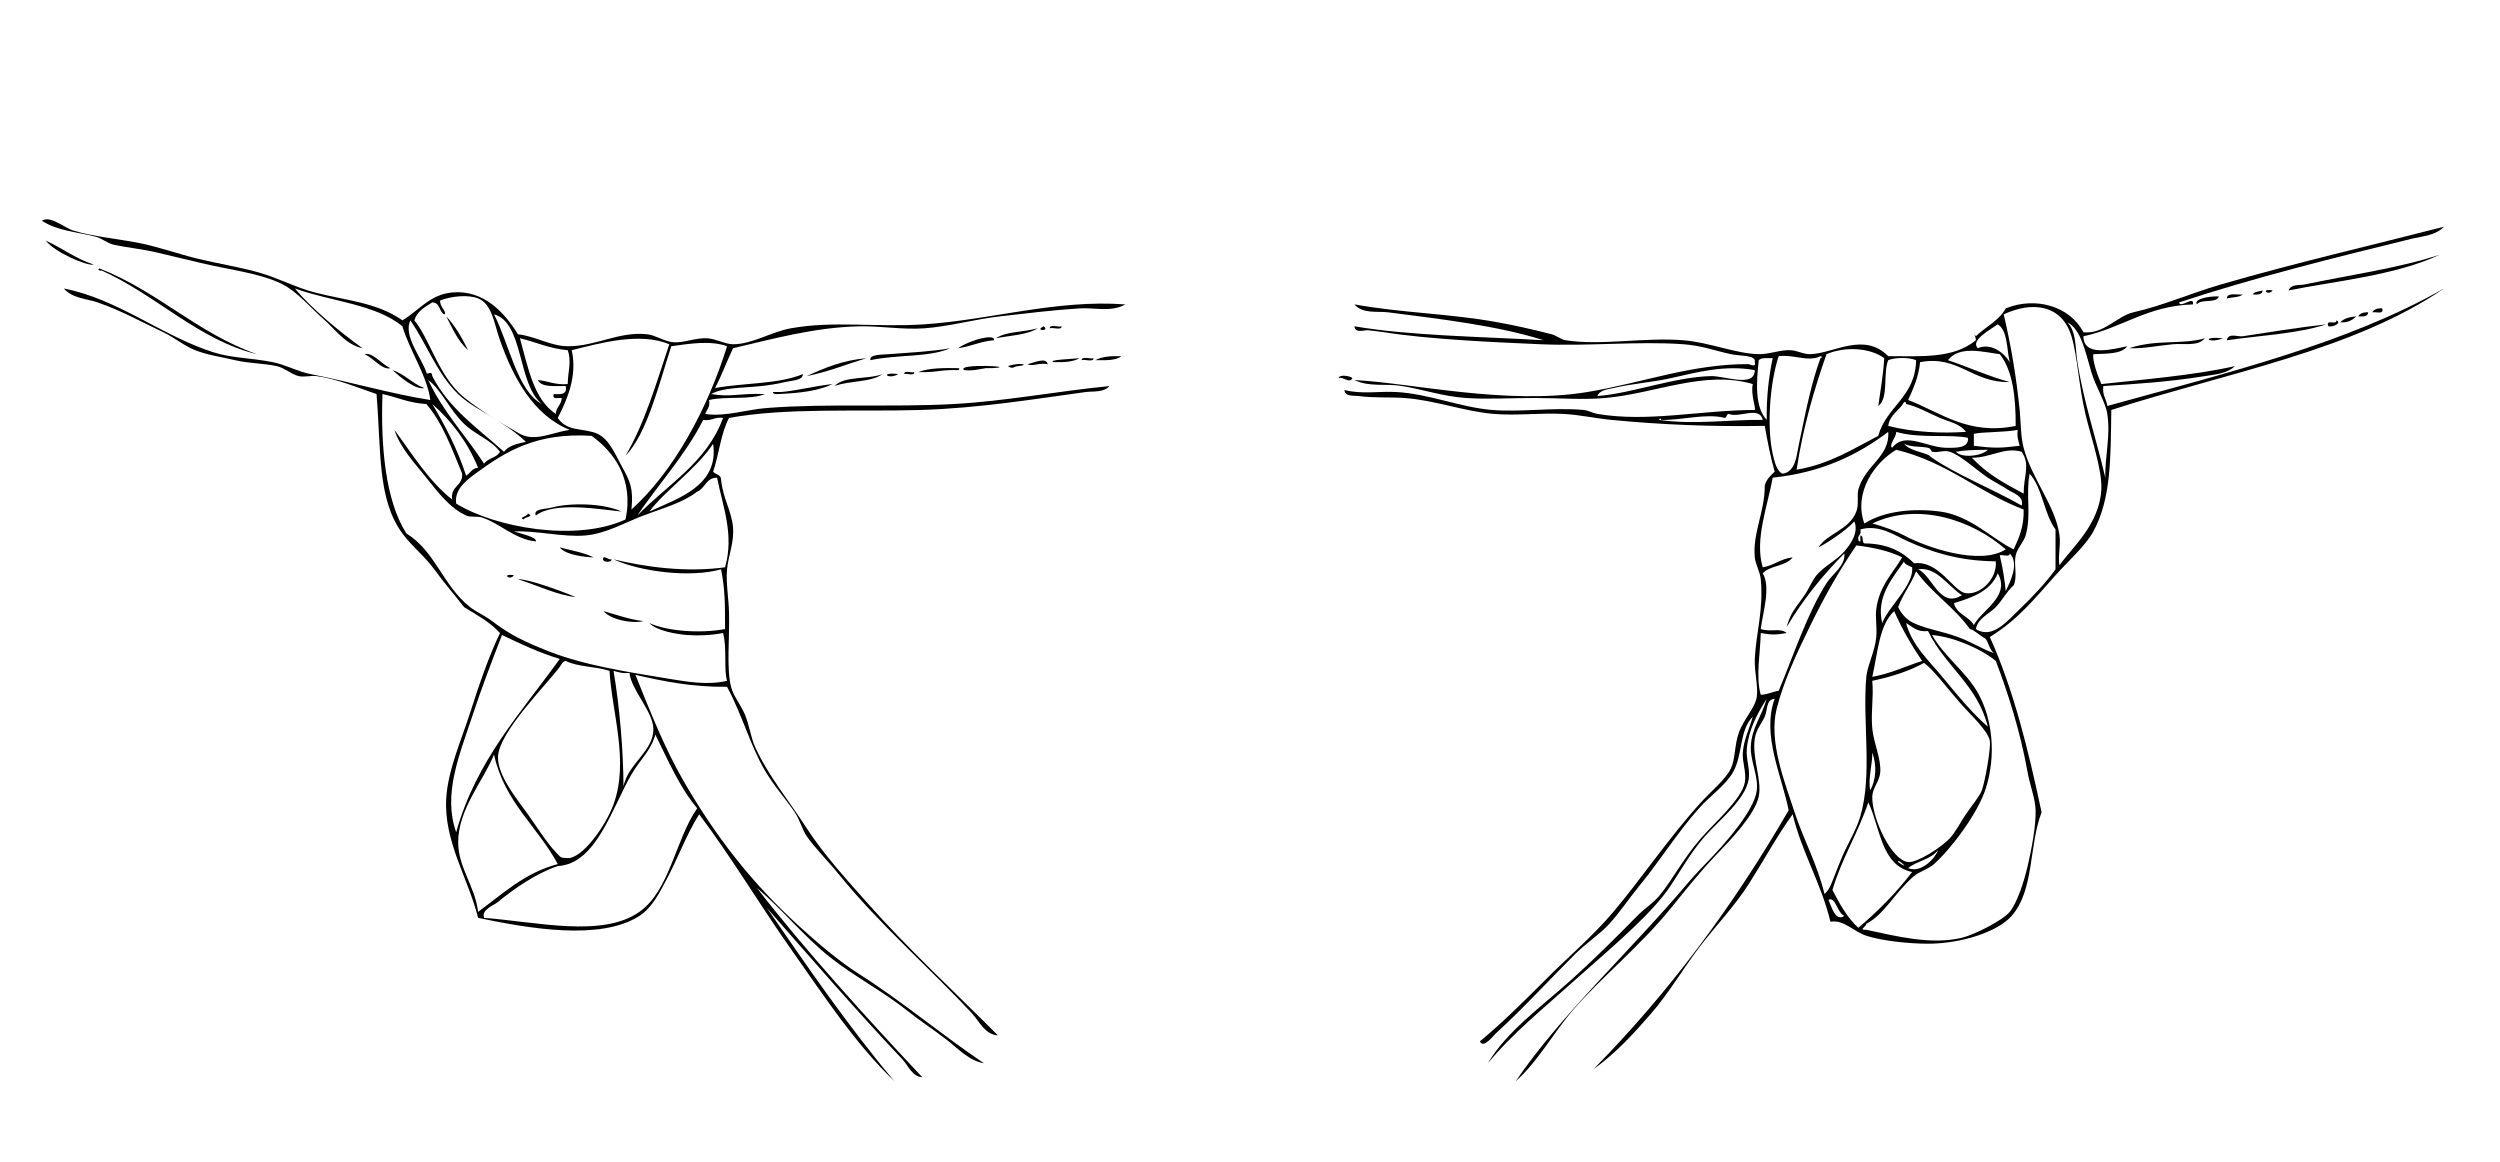 <?xml version="1.0" encoding="utf-8"?>
<!-- Generator: Adobe Illustrator 15.0.0, SVG Export Plug-In . SVG Version: 6.00 Build 0)  -->
<!DOCTYPE svg PUBLIC "-//W3C//DTD SVG 1.1//EN" "http://www.w3.org/Graphics/SVG/1.1/DTD/svg11.dtd">
<svg version="1.1" id="Capa_1" xmlns="http://www.w3.org/2000/svg" xmlns:xlink="http://www.w3.org/1999/xlink" x="0px" y="0px"
	 width="301.25px" height="140px" viewBox="0 0 301.25 140" enable-background="new 0 0 301.25 140" xml:space="preserve">
<path fill-rule="evenodd" clip-rule="evenodd" d="M272.65,35c-0.036,0.524-0.605,0.515-1.2,0.48
	C271.653,35.123,272.223,35.133,272.65,35z"/>
<path fill-rule="evenodd" clip-rule="evenodd" d="M273.85,35C273.323,35.733,272.312,34.723,273.85,35L273.85,35z"/>
<path fill-rule="evenodd" clip-rule="evenodd" d="M270.25,35.48c-0.421,0.379-1.278,0.321-1.92,0.48
	C268.384,35.213,269.524,35.555,270.25,35.48z"/>
<path fill-rule="evenodd" clip-rule="evenodd" d="M267.37,35.72c-0.296,0.905-2.16,0.241-2.64,0.96
	C264.296,35.995,266.27,35.668,267.37,35.72z"/>
<path fill-rule="evenodd" clip-rule="evenodd" d="M287.05,37.16c0.247,0.806-0.746,0.374-1.2,0.48
	C286.054,37.284,286.454,37.124,287.05,37.16z"/>
<path fill-rule="evenodd" clip-rule="evenodd" d="M285.37,37.64c-0.035,0.524-0.604,0.515-1.2,0.48
	C284.374,37.764,284.774,37.604,285.37,37.64z"/>
<path fill-rule="evenodd" clip-rule="evenodd" d="M283.93,38.12c-0.453,0.427-0.969,0.791-1.92,0.72
	C282.417,38.367,283.126,38.196,283.93,38.12z"/>
<path fill-rule="evenodd" clip-rule="evenodd" d="M281.53,38.6c0.694,0.332-0.403,0.849-0.96,0.72
	C280.186,38.375,281.606,39.236,281.53,38.6z"/>
<path fill-rule="evenodd" clip-rule="evenodd" d="M280.33,39.08c-3.457,1.153-8.642,1.416-12,1.92c0.169-0.941,1.331-0.39,1.92-0.48
	C272.956,40.106,277.049,39.438,280.33,39.08z"/>
<path fill-rule="evenodd" clip-rule="evenodd" d="M125.77,39.32C126.596,39.94,124.536,39.9,125.77,39.32L125.77,39.32z"/>
<path fill-rule="evenodd" clip-rule="evenodd" d="M126.49,39.56c0.03-0.53,1.018-0.102,1.44-0.24
	C127.9,39.85,126.912,39.422,126.49,39.56z"/>
<path fill-rule="evenodd" clip-rule="evenodd" d="M265.69,40.76c-0.829,1.009-2.457,0.599-3.841,0.72
	c-1.713,0.151-3.611,0.56-5.279,0.48C259.89,40.849,262.826,41.57,265.69,40.76z"/>
<path fill-rule="evenodd" clip-rule="evenodd" d="M267.85,40.76C266.132,41.477,265.095,40.492,267.85,40.76L267.85,40.76z"/>
<path fill-rule="evenodd" clip-rule="evenodd" d="M43.93,42.68c0.945-0.298,2.095,1.26,3.12,1.68
	C46.105,44.658,44.955,43.1,43.93,42.68z"/>
<path fill-rule="evenodd" clip-rule="evenodd" d="M135.13,42.92c-0.663,0.537-1.902,0.498-3.12,0.48
	C132.765,42.955,133.897,42.887,135.13,42.92z"/>
<path fill-rule="evenodd" clip-rule="evenodd" d="M104.41,43.16c-2.397,0.722-4.594,1.646-7.2,2.16
	C99.347,44.337,101.539,43.408,104.41,43.16z"/>
<path fill-rule="evenodd" clip-rule="evenodd" d="M130.09,43.16c-0.755,0.444-1.887,0.513-3.12,0.48
	C126.085,43.366,129.226,43.255,130.09,43.16z"/>
<path fill-rule="evenodd" clip-rule="evenodd" d="M130.33,43.4c0.03-0.53,1.018-0.102,1.44-0.24
	C131.74,43.69,130.752,43.262,130.33,43.4z"/>
<path fill-rule="evenodd" clip-rule="evenodd" d="M126.25,43.88c-1-0.196-2.003,0.327-2.4,0
	C124.747,43.657,126.054,43.023,126.25,43.88z"/>
<path fill-rule="evenodd" clip-rule="evenodd" d="M121.45,44.12c1.33-0.485,2.843-0.171,1.2,0
	C122.114,44.176,122.077,44.526,121.45,44.12z"/>
<path fill-rule="evenodd" clip-rule="evenodd" d="M116.17,44.6c-1.02-0.845,6.933-0.417,3.36-0.24c-0.24,0-0.48,0-0.72,0
	C117.968,44.479,117.248,44.718,116.17,44.6z"/>
<path fill-rule="evenodd" clip-rule="evenodd" d="M110.65,44.84c1.249-0.511,3.018-0.502,4.8-0.48c0.272,0.046,0.133,0.241,0,0.24
	C113.272,44.526,112.93,44.912,110.65,44.84z"/>
<path fill-rule="evenodd" clip-rule="evenodd" d="M108.97,45.08c-0.041-0.521,0.851-0.109,1.2-0.24
	C110.21,45.36,109.319,44.949,108.97,45.08z"/>
<path fill-rule="evenodd" clip-rule="evenodd" d="M108.25,45.08C106.979,45.815,105.945,44.781,108.25,45.08L108.25,45.08z"/>
<path fill-rule="evenodd" clip-rule="evenodd" d="M161.29,45.56c0.15-0.513,1.478-0.225,1.68,0
	C162.606,46.286,161.917,45.361,161.29,45.56z"/>
<path fill-rule="evenodd" clip-rule="evenodd" d="M100.33,46.28c-1.721,0.839-4.029,1.091-6.48,1.2
	c-0.341,0.021-0.68,0.04-0.72-0.24c0.32,0,0.64,0,0.96,0C95.71,47.132,98.12,46.513,100.33,46.28z"/>
<path fill-rule="evenodd" clip-rule="evenodd" d="M74.89,61.64c-2.288-0.206-8.069-1.284-10.32,0.48
	c-0.358-0.839,1.155-0.752,1.92-0.96C68.66,60.571,72.696,60.608,74.89,61.64z"/>
<path fill-rule="evenodd" clip-rule="evenodd" d="M72.73,67.16c0.431-0.031,0.506,0.293,0.96,0.24
	C73.767,67.824,72.346,67.828,72.73,67.16z"/>
<path fill-rule="evenodd" clip-rule="evenodd" d="M61.93,69.32C61.403,70.053,60.393,69.043,61.93,69.32L61.93,69.32z"/>
<path fill-rule="evenodd" clip-rule="evenodd" d="M72.73,73.64c1.573,0.428,3.005,0.995,4.8,1.2
	C76.139,75.187,73.552,74.661,72.73,73.64z"/>
<path fill-rule="evenodd" clip-rule="evenodd" d="M87.61,82.76c-4.208,0.049-7.654-0.666-11.04-1.439
	c1.811,4.505,3.529,8.843,5.76,12.72c3.854,6.696,8.252,12.358,13.92,17.521c2.312,2.104,4.835,4.258,7.2,5.76
	c5.279,3.352,9.974,7.34,15.12,10.8c-1.782-0.282-3.142-1.783-4.56-2.88c-1.448-1.12-3.08-2.178-4.56-3.36
	c-2.969-2.373-6.395-4.148-9.36-6.479c-3.278-2.578-5.822-5.854-8.88-8.4c5.796,7.484,13.102,15.537,19.92,22.8
	c-1.201-0.042-1.691-1.412-2.4-2.16c-5.334-5.628-11.069-12.237-16.32-18.239c4.922,7.157,9.84,14.319,15.36,20.88
	c-4.725-4.521-8.407-10.184-12.24-15.601c-3.863-5.458-7.291-11.258-11.28-16.56c-1.52,2.396-2.506,5.171-3.84,7.68
	c-0.878,1.652-1.768,3.526-3.36,4.561c-4.682,3.04-13.392,1.507-19.44,0.239c-1.183-4.764-4.145-9.202-3.84-14.399
	c0.2-3.403,1.844-7.087,2.88-10.32c1.125-3.509,2.258-6.815,3.6-9.6c-1.171-1.31-2.786-2.175-4.32-3.12
	c-1.203-1.549-2.433-2.94-3.6-4.56c-1.111-1.542-2.688-2.751-3.84-4.32c-3.038-4.137-2.543-9.891-3.12-16.8
	c-2.286-0.777-4.763-1.827-7.2-2.16c-0.701-0.096-1.516,0.152-2.16,0c-0.926-0.218-1.71-0.992-2.64-1.2
	c-1.581-0.354-3.342-0.317-5.04-0.72c-1.615-0.383-3.308-0.613-4.8-1.2c-1.338-0.527-2.57-1.562-3.84-2.16
	c-2.548-1.2-5.022-2.598-7.92-3.6c-1.311-0.454-3.04-0.475-4.08-1.68c6.537,1.267,11.777,5.683,18,7.68
	c2.232,0.717,4.551,0.67,7.2,1.2c1.508,0.302,2.975,1.134,4.56,1.44c4.735,0.914,9.418,2.323,14.4,3.12
	c-0.13-1.18-0.682-2.688-1.44-4.32c-0.68-1.464-1.479-3.07-1.92-4.56c-3.178-2.662-8.673-3.007-12.96-4.56
	c1.883,2.278,5.267,5.133,8.16,7.2c-2.069-0.431-3.265-2.263-4.8-3.6c-1.423-1.239-3.029-3.164-4.8-4.08
	c-2.677-1.385-6.558-1.775-10.08-2.64c-1.68-0.413-3.32-0.783-5.04-1.2c-1.79-0.434-3.602-0.585-5.28-0.96
	c-0.75-0.167-1.406-0.771-2.16-0.96c-2.448-0.613-4.579-0.696-6.48-1.92c1.025-0.69,2.66,0.854,3.84,1.2
	c2.421,0.709,5.015,0.938,7.68,1.44c2.363,0.445,4.803,1.331,7.2,1.92c2.466,0.605,5.012,0.987,7.44,1.68
	c2.323,0.663,4.472,1.817,6.72,2.4c3.721,0.964,7.548,1.21,10.56,3.36c2.048-1.222,3.281-3.104,6-3.36
	c3.795-0.357,6.344,2.463,7.92,5.04c2.023,0.205,3.941,1.427,6,1.439c3.432,0.022,6.161-1.824,9.6-1.439
	c0.968,0.108,2.079,0.868,3.12,0.96c1.202,0.105,2.672-0.553,4.08-0.48c1.049,0.054,2.169,0.717,3.12,0.72
	c2.284,0.007,4.587-1.488,6.96-1.92c5.141-0.937,10.31-0.093,16.08-0.48c7.992-0.536,15.941-3.024,24.24-2.4
	c-1.717,0.967-3.675,0.365-5.52,0.48c-3.187,0.198-6.47,0.604-9.6,0.96c-3.095,0.353-6.069,1.218-9.12,1.44
	c-2.643,0.192-5.317-0.308-7.92-0.24c-5.372,0.139-10.322,1.519-15.12,2.64c-0.742,1.578-1.374,3.266-2.16,4.8
	c3.438-0.642,7.699-0.461,10.56-1.68c0.083,0.773-1.417,0.776-2.16,0.96c-0.943,0.233-1.89,0.372-2.88,0.48
	c-2.17,0.236-4.596,0.157-6,0.96c2.374,0.41,3.448-0.128,6.48,0c-1.741,0.739-4.73,0.229-6.72,0.72
	c0.141,0.861-0.279,1.161-0.48,1.68c2.468,0.362,4.898-0.524,7.44-0.72c7.386-0.569,15.146-0.069,22.56-0.48
	c6.258-0.347,12.275-1.526,18.72-2.16c-0.702,0.801-1.939,0.592-2.88,0.72c-5.979,0.813-12.774,1.948-19.92,2.16
	c-7.658,0.227-16.148-0.304-23.04,0.96c-0.983,1.817-1.21,4.39-1.92,6.48c0.292,0.348,0.958,0.322,0.96,0.96
	c0.242,2.341,1.275,3.746,1.44,5.76c0.148,1.815-0.558,3.326-0.72,5.04c-0.152,1.613,0.197,3.436,0.24,5.28
	c0.074,3.131-0.323,6.569,0.24,8.88c0.264,1.081,1.213,2.222,1.68,3.36c0.536,1.307,0.736,2.812,1.2,3.84
	c1.542,3.419,4.085,6.503,6.24,9.84c2.034,3.15,4.838,6.205,7.2,8.88c5.06,5.73,10.73,10.932,15.84,16.08
	c-1.569-0.094-2.238-1.688-3.12-2.64c-4.93-5.327-11.177-10.748-16.08-16.8c-1.266-1.563-2.856-3.132-3.84-4.561
	c-0.568-0.825-0.803-1.931-1.44-2.88c-1.099-1.636-2.45-3.091-3.6-5.04C90.418,89.87,89.505,86.304,87.61,82.76z M55.21,47.24
	c1.553,1.58,5.595,4.009,7.44,5.04c1.789,0.999,3.959-0.193,6-0.48c-4.376-1.765-6.787-6.242-8.4-10.8
	c-0.742-2.097-0.933-4.341-2.64-5.04c-1.123-0.46-3.115-0.312-4.56,0.24c-0.137,0.716,0.906,1.469,0.48,1.68
	c-0.644-0.315-0.479-1.441-1.44-1.44c-0.883,0.557-1.833,1.047-2.16,2.16C51.71,40.787,52.682,44.667,55.21,47.24z M59.05,50.12
	c-1.644-1.021-2.989-1.665-4.32-3.12c-2.238-2.448-3.317-5.52-5.28-8.4c-0.879,1.842,1.262,4.38,1.92,6.24
	c0.07,0.5,0.649-0.356,0.72,0.48c2.002,3.918,5.524,6.316,8.64,9.12c0.538-0.743,1.588-0.972,2.64-1.2
	C62.083,51.992,60.479,51.007,59.05,50.12z M65.29,48.68c-2.954-2.407-2.166-9.834-5.76-10.8
	C61.356,41.415,62.318,47.091,65.29,48.68z M66.97,49.88c0.033-0.847,0.687-1.073,0.72-1.92c-0.425-0.055-1.202,0.242-0.96-0.48
	c0.865,0.065,1.66,0.06,1.44-0.96c-1.331-0.029-2.919,0.2-3.36-0.72c1.255,0.105,2.103,0.618,3.6,0.48
	c0.019-1.489,0.493-2.737,0-4.08c-2.215-0.186-3.815-0.985-5.76-1.44C63.637,44.253,64.278,48.092,66.97,49.88z M68.89,42.2
	c0.716,3.145-0.592,6.05-1.68,8.16c1.135,1.729,3.2,1.175,4.8,1.92c1.381,0.644,2.113,2.431,2.88,3.84
	c1.043,1.916,1.449,2.627,1.2,5.28c5.086-4.587,9.173-12.105,11.52-19.68c-2.002-0.718-4.476-0.309-6.72,0
	c-1.479,4.55-2.927,10.568-5.52,13.2c2.324-3.916,3.717-8.763,5.28-13.44C77.066,39.994,72.29,41.355,68.89,42.2z M58.33,55.88
	c0.438-0.682,1.54-0.7,1.92-1.44c-1.068-1.437-2.92-2.019-4.32-3.36c-1.715-1.643-2.77-4.134-4.32-5.28
	C53.377,49.633,56.137,52.473,58.33,55.88z M54.49,60.2c-0.241-1.681,1.298-1.582,1.2-3.12c-1.237-3.003-2.354-6.125-4.32-8.4
	c-2.062-0.098-3.503-0.817-5.28-1.2c-0.222,6.097,0.307,12.78,2.88,16.8c3.532,2.19,4.373,6.279,7.68,8.88
	c0.72,0.566,1.791,1.033,2.64,1.68c2.208,1.681,3.884,2.467,6.72,3.6c4.342,1.734,9.622,2.529,14.64,3.36
	c2.243,0.371,4.642,0.78,6.96,0.24c-0.414-1.349,0.018-3.913-0.48-5.76c-1.458,0.274-2.985,0.344-4.32,0.239
	c-1.258-0.098-3.678-0.489-4.56-1.439c2.167,0.994,6.186,1.276,9.12,0.72c-0.004-3.083,0.004-4.702-0.48-7.2
	c-3.654,1.051-9.695,0.302-12.96-1.2c3.901,0.933,8.682,1.602,13.44,0.96c1.13-3.958-0.285-7.32-0.96-10.8
	c-1.363-0.003-1.42,1.3-2.4,1.68c-1.706,1.334-4.013,1.948-6.48,2.88c-2.185,0.825-4.49,2.177-6.96,2.4
	c-2.672,0.241-5.958-0.611-8.64-0.48c0.854,0.272,2.821,0.689,2.64,1.2c-2.496-0.227-4.386-2.211-6.48-2.88
	c-0.625-0.2-1.369,0.011-1.92-0.24c-1.977-0.901-3.474-2.898-4.8-4.56c-1.46-1.829-3.15-3.609-3.84-5.76
	C49.703,54.747,51.632,57.938,54.49,60.2z M56.17,57.32c0.508-0.292,0.697-0.903,1.44-0.96c-1.278-3.122-3.191-5.609-5.52-7.68
	C53.673,51.337,55.125,54.125,56.17,57.32z M84.73,50.6c-2.098,4.222-5.74,8.179-7.92,11.52c3.613-3.747,8.354-6.366,10.32-11.76
	C86.082,50.192,85.778,50.768,84.73,50.6z M71.29,52.52c-6.59-0.422-10.296,1.865-13.68,4.32c-1.309,0.95-2.89,2.062-2.64,3.84
	c4.651,2.887,14.418,4.667,20.4,1.92C76.421,57.76,73.96,54.431,71.29,52.52z M78.25,61.64c3.508-1.612,8.408-3.112,7.68-8.16
	C83.885,56.555,80.081,59.15,78.25,61.64z M56.89,86.36c-1.505,4.563-3.563,9.367-1.92,13.92c2.429-8.69,7.833-14.407,12.48-20.88
	c-2.522-0.758-4.737-1.823-6.96-2.881C59.314,79.563,58.073,82.772,56.89,86.36z M68.17,79.64c-0.386,0.053-0.553,0.494-0.72,0.721
	c-1.552,2.096-7.304,7.817-7.44,10.8c-0.103,2.259,2.356,5.222,3.6,6.96c0.93,1.299,2.35,3.533,3.36,4.56
	c0.667,0.678,0.486,0.685,1.44,0.721c1.7,0.063,4.521-3.741,5.52-6.48c1.906-5.224-0.208-11.083-0.48-16.08
	C71.835,80.295,69.595,80.375,68.17,79.64z M75.13,94.76c0.55-2.784,3.649-4.217,3.6-6.96c-0.037-2.049-2.67-4.661-2.88-6.72
	c-0.825,0.105-1.345-0.095-1.92-0.24C74.665,85.165,75.116,90.439,75.13,94.76z M76.09,93.32c-2.345,4.027-4.246,10.802-8.88,11.04
	c-2.714,0.935-5.268,2.736-7.2,4.319c-0.594,0.487-2.009,0.91-1.68,1.92c6.473,0.505,14.266,2.416,18.72-0.72
	c3.666-2.58,4.303-8.641,6.96-12.479c-2.117-2.522-3.506-5.774-5.04-8.881C78.385,90.558,77.203,91.408,76.09,93.32z M55.21,101.48
	c-0.011,3.045,2.064,5.366,2.4,8.399c2.963-2.156,5.559-4.681,9.6-5.76c-2.431-4.529-6.444-7.477-7.68-13.2
	C58.24,94.115,55.225,97.469,55.21,101.48z"/>
<path fill-rule="evenodd" clip-rule="evenodd" d="M251.05,40.04c2.487,0.252,4.045-1.954,6-2.4c3.707-0.847,6.836-2.275,10.561-3.36
	c8.798-2.563,18.619-4.828,26.88-6.96c-0.954,1.048-2.552,1.125-3.84,1.44c-9.146,2.232-19.264,4.755-28.08,7.68
	c0.18,0.779,1.866-0.905,1.68,0.24c-5.517,0.163-8.521,2.838-13.2,3.84c0.023,2.537,3.546,1.559,5.28,1.2
	c-0.705,0.975-2.482,0.878-4.08,0.96c-0.16,0.728,0.542,2.652,0.96,3.6c4.639-0.517,11.246-1.048,16.08-2.16
	c-0.879,0.893-2.375,1.004-3.6,1.2c-4.3,0.689-8.118,0.941-12.24,1.2c-0.159,1.119,0.378,1.542,0.479,2.4
	c14.284-3.957,28.967-7.514,40.561-14.16c-10.794,7.446-26.284,10.196-40.08,14.64c-0.083,5.835-0.008,10.67-2.16,14.64
	c-0.929,1.713-2.989,3.52-4.56,5.28c-2.634,2.95-4.601,5.412-7.921,7.439c2.85,6.271,4.641,13.601,6.24,21.12
	c-1.553,4.082-0.86,9.348-3.6,12.48c-1.707,1.951-6.128,3.359-10.08,3.359c-2.374,0-5.61-0.357-7.44-0.96
	c-1.555-0.512-2.77-1.998-4.319-1.68c-1.138-4.702-3.42-8.26-4.561-12.96c-1.938,2.715-3.48,5.574-5.279,8.399
	c-1.748,2.744-4.053,5.107-6,7.681c-1.983,2.619-3.633,5.465-5.761,7.92c-2.128,2.456-4.275,4.806-6.96,6.72
	c9.053-9.188,16.84-19.64,23.521-31.2c-0.814-4.146-3.283-9.106-1.681-13.439c-1.066,0.104-0.854,1.381-1.199,2.16
	c-0.352,0.794-1.043,1.552-1.2,2.64c-0.351,2.429,0.891,4.982,0.479,6.96c-0.463,2.23-3.438,5.29-5.04,6.96
	c-2.105,2.195-4.082,4.703-5.52,6.48c-3.732,4.613-8.461,8.422-11.76,12.239c-2.519,2.914-4.253,6.254-6.96,8.641
	c5.382-7.948,13.843-15.714,20.64-23.761c0.933-1.104,1.779-1.967,2.88-3.119c1.507-1.579,5.228-5.668,5.521-8.16
	c0.204-1.743-0.795-3.56-0.721-5.28c0.098-2.26,1.308-3.612,1.92-5.76c-1.19,1.874-2.171,3.74-2.399,6
	c-0.121,1.196,0.393,2.43,0.24,3.6c-0.327,2.501-3.539,4.985-5.28,6.96c-2.165,2.456-3.475,5.255-5.04,7.2
	c-2.729,3.391-7.162,7.022-10.561,10.08c-3.791,3.411-7.626,6.5-10.56,10.08c2.271-3.853,6.347-6.722,10.08-10.08
	c2.627-2.363,5.303-5.017,7.92-7.68c0.833-0.848,1.949-1.566,2.64-2.4c1.632-1.968,2.832-4.425,5.04-6.96
	c1.565-1.797,4.905-4.69,5.28-6.72c0.225-1.216-0.33-2.423-0.24-3.601c0.123-1.596,0.748-2.751,1.2-4.319
	c-1.669,1.687-1.156,4.553-2.4,6.72c-0.886,1.545-2.734,2.815-4.079,4.32c-2.58,2.886-4.656,6.253-7.2,9.359
	c-1.304,1.592-2.38,3.229-3.601,4.561c-1.195,1.304-2.791,2.319-4.08,3.6c-3.185,3.164-6.205,6.502-9.6,9.6
	c-0.286,0.262-1.53,1.92-1.92,0.961c2.687-2.224,5.336-4.856,8.16-7.681c2.541-2.542,5.481-5.032,7.92-7.92
	c3.451-4.087,6.723-8.991,10.56-13.2c1.308-1.434,2.952-2.734,3.601-4.08c0.552-1.145,0.415-2.798,0.96-4.319
	c0.59-1.651,1.973-2.979,2.16-4.32c0.179-1.286-0.308-3.04-0.24-4.56c0.131-2.989,1.074-5.951,0.72-9.601
	c-0.089-0.914-0.631-1.752-0.72-2.64c-0.289-2.878,1.229-5.572,1.2-8.64c0.196-0.763,0.7-1.22,1.199-1.68
	c-0.502-1.738-0.862-3.618-1.199-5.52c-6.363,0.114-12.536-0.147-18.48-0.72c-1.917-0.185-3.882-0.624-5.76-0.72
	c-2.861-0.146-5.625,0.226-8.4,0c-3.529-0.287-7.164-1.672-10.8-1.92c-1.831-0.125-3.688,0.015-5.52-0.24
	c-0.476-0.066-1.656,0.118-1.681-0.72c2.1,0.538,4.139,0.125,6.24,0.24c3.93,0.215,7.674,1.837,11.52,2.16
	c3.526,0.295,7.332-0.331,11.04,0c0.554,0.049,1.132,0.388,1.681,0.48c6.11,1.028,12.357-0.448,18.96-0.48
	c0.143-0.315-0.515-1.876-0.24-3.12c-5.81-1.707-11.697,1.135-17.76,1.68c-2.627,0.236-5.624,0.009-8.4,0
	c-2.886-0.01-5.7,0.181-8.399,0c-2.671-0.179-5.108-1.006-7.681-1.44c-1.974-0.333-3.959,0.154-5.76-0.72
	c6.832,0.331,18.273,3.056,28.08,1.44c6.569-1.083,12.59-3.407,19.44-3.36c0.016,0,0.941,0.474,0.72-0.24
	c0.192-0.884-1.652-0.701-2.88-0.96c-1.788-0.378-3.452-1.032-5.761-1.2c-5.292-0.385-11.343,0.261-17.279,0
	c-5.706-0.251-13.331-0.586-18.721-1.44c-0.562-0.089-1.366-0.169-1.92-0.24c-0.486-0.062-1.595,0.427-1.68-0.48
	c6.622,1.141,15.025,1.229,22.8,1.68c-5.604-1.776-12.509-2.561-18.72-3.36c-1.316-0.169-3.087,0.218-4.08-0.96
	c5.692,1.038,11.443,1.094,17.28,2.16c1.944,0.355,4.042,0.815,6.479,1.44c0.562,0.144,1.125,0.632,1.681,0.72
	c4.262,0.675,9.451-0.373,14.159,0c3.2,0.253,6.296,1.613,9.12,1.68c1.266,0.03,2.571-0.542,3.84-0.48
	c0.797,0.039,1.571,0.513,2.4,0.48c2.88-0.115,6.426-2.708,9.36,0.24c4.01,0.001,7.866,0.314,10.56-1.92
	c0.021-0.393-0.399-1.044,0-0.48c1.174-1.147,2.787-1.853,3.601-3.36C245.33,35.684,249.462,36.936,251.05,40.04z M253.21,59
	c0.135-2.367-1.281-6.396-1.92-9.12c-0.824-3.519-0.944-6.925-1.68-9.36c-1.174-3.885-4.824-4.217-8.16-2.64
	c0.947,4.079,1.533,7.731,1.92,11.52c0.149,1.464,0.102,3.122,0.479,4.56c1.001,3.804,3.869,7.033,4.32,10.56
	c0.169,1.321-0.218,2.523,0,3.6C249.701,65.939,252.969,63.227,253.21,59z M250.33,43.64c0.738,4.731,2.367,9.61,3.36,13.92
	c-0.063-2.52,0.655-5.029,0.239-7.68c-0.232-1.484-1.423-3.328-1.92-5.04c-0.769-2.649-1.281-5.161-2.88-6
	C250.228,40.022,250.05,41.846,250.33,43.64z M240.73,39.08c-0.894,0.655-3.356,1.933-2.4,2.88c1.601-0.715,3.223,0.613,3.84,1.68
	C241.788,42.021,241.949,39.861,240.73,39.08z M220.09,42.68c-1.514,4.327-2.831,8.849-3.6,13.92c3.977-0.664,6.78-2.5,9.84-4.08
	c0.981-3.579,4.477-4.643,4.56-9.12c-0.851-0.348-2.509-0.348-3.359,0c-0.655,1.585,0.096,4.576-1.2,5.52
	c0.266-1.894,0.598-3.722,0.72-5.76C225.326,41.881,222.271,41.736,220.09,42.68z M240.97,42.68c-2.195-0.306-4.87-1.031-6.239,0.72
	c2.513,0.847,4.808,1.913,7.439,2.64c-4.562,0.1-6.162-3.279-10.8-2.4c-0.183,1.817-0.817,3.183-1.44,4.56
	c3.848,1.454,7.231,4.307,12.96,3.12C242.905,47.785,242.528,44.642,240.97,42.68z M214.33,42.92
	c-1.061,3.184-1.441,8.471-0.72,11.76c0.188,0.862,0.491,2.144,1.199,2.4c1.56-0.233,1.664-2.13,1.921-3.36
	c0.834-4.001,1.542-7.639,2.64-10.56c0.133,0,0.272-0.194,0-0.24C217.901,43.663,216.095,42.68,214.33,42.92z M211.93,43.4
	c-0.29,2.709-0.49,5.657,0.96,7.2c-0.037-2.758,0.244-5.196,0.721-7.44C212.973,43.163,212.239,43.069,211.93,43.4z M201.37,45.56
	c-2.419,0.54-4.677,0.656-6.96,1.2c-0.558,0.133-1.663,0.215-1.92,0.96c4.208-0.317,9.176-2.281,13.68-2.4
	c1.652-0.043,5.276,1.45,5.28-0.72C207.829,43.934,204.403,44.883,201.37,45.56z M233.77,50.36c-1.384-0.593-2.711-1.366-4.079-1.68
	c-0.014-0.146-0.036-0.284-0.24-0.24c-0.554,1.046-1.724,1.476-1.92,2.88c3.022,0.787,6.555,0.913,9.359,0.72
	C236.224,51.067,234.877,50.834,233.77,50.36z M212.41,50.6c-0.399-1.737-2.818-0.186-4.08-0.72c-0.317,0.003-0.22,0.421-0.48,0.48
	c-2.271-0.589-5.146,0.291-7.68,0.24c0.001-0.133-0.194-0.272-0.24,0C204.203,51.218,208.667,50.528,212.41,50.6z M237.85,52.28
	c0,0.479,0,0.96,0,1.439c2.437,0.294,3.084,0.294,5.521,0c-0.146-0.575-0.345-1.095-0.24-1.92
	C241.498,52.116,238.826,52.029,237.85,52.28z M223.69,61.64c0.334-0.891,0.053-1.956,0.239-2.64c0.81-2.961,3.831-3.958,3.601-6.96
	c-3.684,2.796-8.056,4.904-13.92,5.52c-0.568,3.279-2.218,7.469-1.2,10.8c1.377-0.223,2.162-1.038,3.6-1.2
	c-0.761,1.079-2.724,0.956-3.6,1.92c1.003,1.68,0,4.766-0.24,6.72c1.301,0.418,2.357-0.197,3.12,0.48
	c-1.223,0.228-1.897,0.228-3.12,0c-0.04,2.306-0.624,5.261,0,7.439c0.859-0.02,1.387-0.373,2.16-0.479
	c1.859-4.42,3.442-9.331,5.76-12.96c0.745-1.167,2.282-2.071,2.16-3.6c-2.631,2.649-4.989,5.571-6.96,8.88
	c0.493-1.845,1.226-2.479,2.16-3.841c0.499-0.727,0.949-1.818,1.439-2.399c0.932-1.105,2.45-1.822,3.36-2.88
	c0.688-0.799,1.771-2.236,1.2-3.6c-1.131,1.191-3.306,2.612-4.32,3.12C220.195,64.253,222.85,63.877,223.69,61.64z M228.01,53.96
	c1.57-2.063,4.264,0.077,6.721,0c0.624-0.02,2.595,0.151,2.399-1.2c-2.022-0.47-5.857,0.118-8.64-0.72
	C228.514,52.72,227.539,53.627,228.01,53.96z M232.57,54.92c-0.258-0.141,0.041,0.102,0.239,0.24
	c2.929,2.042,7.188,3.694,10.801,5.76c0.318-1.157-1.073-1.501-1.681-1.92c-0.767-0.528-1.643-0.931-2.399-1.44
	c-1.247-0.837-3.284-2.707-4.561-3.12c-0.754-0.244-1.368,0.151-2.16,0c-0.06-0.011-0.131-0.403-0.479-0.48
	c-0.919-0.203-1.986-0.04-2.88-0.48C230.073,54.307,231.754,54.473,232.57,54.92z M228.49,54.2c-2.524,1.503-5.185,5.066-3.84,8.88
	c2.402-1.502,5.814-1.862,9.119-1.44c3.684,0.471,6.47,3.448,8.881,4.56c0.628-1.372,1.26-2.74,1.199-4.8
	C238.407,59.323,234.57,55.64,228.49,54.2z M239.53,54.2c-1.979,0.016-2.933,0.062-3.84,0.24
	C236.427,55.271,238.889,54.924,239.53,54.2z M243.61,54.44c-2.021-0.628-3.813,0.745-6,0.72c1.831,1.921,3.609,2.916,6.239,4.32
	C243.858,57.291,244.675,55.987,243.61,54.44z M244.09,64.52c-0.229,0.798-1.016,1.545-1.2,2.4c-0.249,1.155,0.245,2.496-0.239,3.6
	c-0.866,0.766-1.364,1.815-2.16,2.641c-0.787,0.816-2.165,1.328-2.4,2.64c2.008,1.298,3.874-1.067,5.28-2.399
	c1.627-1.543,3.247-3.31,4.32-4.8c0-1.6,0-3.2,0-4.8c-1.396-1.885-1.562-4.998-3.12-6.72C244.079,59.584,244.81,62.016,244.09,64.52
	z M225.61,63.08c1.345,0.341,2.974,0.974,3.84,1.44c2.749,1.48,9.166,3.665,12.24,1.68C237.794,62.781,231.259,60.401,225.61,63.08z
	 M223.93,65c0.014,0.146,0.036,0.284,0.24,0.24c0-0.24,0-0.48,0-0.72c0.444,0.036,0.147,0.812,0.48,0.96
	c2.79,0.01,4.602,0.999,6,2.4c3.006-0.396,4.712,3.407,6.239,3.601c1.798,0.227,3.79-1.769,3.601-3.84
	c-4.612-0.046-7.81-1.18-10.561-2.4c-1.575-0.699-3.507-2.104-5.76-1.44C224.368,64.479,223.832,64.422,223.93,65z M223.69,65.72
	c-2.052,3.022-3.721,5.934-5.521,9.601c-1.6,3.259-3.259,6.794-4.08,10.08c-0.991,3.968,0.966,8.805,2.16,12.479
	c1.066,3.28,2.773,6.342,3.6,9.84c0.635-0.507,0.919-1.469,1.2-2.159c0.318-0.781,0.599-1.574,0.96-2.4
	c0.639-1.46,1.666-3.133,2.16-4.8c1.486-5.015,0.241-11.453,0.72-16.8c0.121-1.353,1.043-3.059,1.2-4.801
	c0.107-1.184-0.13-2.32,0-3.359c0.355-2.834,2.122-4.483,3.12-6.24C227.664,66.385,225.753,65.977,223.69,65.72z M240.97,66.92
	c0.369,1.488,0.623,3.201,0.721,4.32c0.501-1.063,1.679-3.311,0.479-4.56C242.211,67.2,241.318,66.789,240.97,66.92z M230.41,68.36
	c-0.005-0.036-1.078-0.379-0.96-0.72c-1.305,1.896-3.431,4.248-2.641,7.44C227.449,73.252,230.688,70.438,230.41,68.36z
	 M236.41,71.72c-1.609-1.032-3.086-3.471-5.28-3.12C232.898,69.406,233.729,73.389,236.41,71.72z M230.17,74.84
	c1.361,0.846,3.741,1.18,5.76,1.92c1.863,0.684,3.195,1.618,4.32,1.92c-0.492-0.388-0.605-1.154-0.96-1.68
	c-0.72-0.425-1.499-1.159-1.92-1.2c-1.862-2.618-4.605-4.354-6.48-6.96c-0.601,1.559-1.585,2.734-2.159,4.32
	C229.072,73.915,229.676,74.533,230.17,74.84z M235.45,72.68c0.321,1.358,1.8,1.561,2.399,2.641c0.952-1.814,4.457-3.482,2.881-6.24
	C239.892,71.201,237.722,71.991,235.45,72.68z M225.61,81.561c2.235-0.405,4.008-1.272,6-1.921c-1.255-1.865-2.412-3.828-3.36-6
	C226.416,75.325,226.273,78.704,225.61,81.561z M234.25,81.8c1.72,2.114,3.56,4.279,5.28,5.761c-1.231-5.01-5.179-7.302-7.2-11.521
	c-1.354,0.153-1.878-0.522-2.64-0.96C230.354,77.77,232.601,79.771,234.25,81.8z M238.33,83.48c1.806,3.184,2.208,7.616,0.96,11.52
	c-0.97,3.031-4.146,7.244-6.24,9.12c-0.691,0.62-1.719,0.871-2.399,1.44c-2.243,1.874-3.547,4.615-5.761,5.76
	c0.005,0.351-1.012,0.761,0,0.72c3.624,0.771,7.794,1.849,11.521,0.96c1.522-0.363,4.935-2.111,5.76-3.12
	c0.913-1.117,1.726-3.659,2.16-5.52c0.492-2.112,1.009-4.863,0.96-6.721c-0.036-1.401-0.677-2.972-0.96-4.56
	c-0.886-4.965-2.442-9.811-3.84-13.44c-1.894-1.548-5.234-2.924-7.681-3.12C234.272,79.1,236.879,80.922,238.33,83.48z M225.61,87.8
	c0.167,1.756,1.088,3.636,0.96,5.28c-0.081,1.034-0.932,1.891-0.96,2.88c-0.077,2.616,2.31,7.702,4.319,7.92
	c1.06,0.114,3.998-1.762,5.04-2.88c0.65-0.697,1.3-1.976,1.92-2.88c0.761-1.108,1.687-2.236,1.92-2.88
	c0.41-1.132,1.121-5.173,0.96-6c-0.233-1.205-2.36-3.142-3.6-4.561c-1.781-2.039-3.106-3.891-4.32-4.8
	c-1.803,0.997-3.926,1.674-6.239,2.16C225.795,84.087,225.42,85.803,225.61,87.8z M225.37,95.24c0.689-1.288,0.817-2.953,0.24-4.561
	C225.657,92.011,225.057,93.93,225.37,95.24z M220.81,107.24c0.87,1.689,1.778,3.342,3.12,4.56c2.381-2.019,4.575-4.225,6.48-6.72
	c-3.757-0.804-3.814-5.306-5.28-8.4C223.892,100.401,221.942,103.413,220.81,107.24z M229.93,104.6
	c1.656,0.726,3.429-1.436,3.601-2.16C232.716,103.546,230.993,103.743,229.93,104.6z M228.73,103.88
	C230.477,105.106,228.517,103.275,228.73,103.88L228.73,103.88z M222.25,110.36c-0.844-0.284-1.09-2.421-1.92-1.921
	C220.688,109.208,221.159,111.121,222.25,110.36z"/>
<path fill-rule="evenodd" clip-rule="evenodd" d="M5.53,29c1.978,0.902,3.586,2.174,5.76,2.88C10.557,32.104,6.579,30.408,5.53,29z"
	/>
<path fill-rule="evenodd" clip-rule="evenodd" d="M294.01,30.68c-5.283,2.515-12.823,3.217-18.24,4.32
	c0.28-0.796,1.371-0.604,1.921-0.72C282.939,33.175,289.206,32.289,294.01,30.68z"/>
<path fill-rule="evenodd" clip-rule="evenodd" d="M12.25,32.6c-0.429,0.067-0.493-0.227-0.24-0.24
	c7.022,2.738,11.734,7.786,18.96,10.32C23.991,41.019,18.773,35.517,12.25,32.6z"/>
<path fill-rule="evenodd" clip-rule="evenodd" d="M53.77,38.12c1.089,1.15,1.894,2.586,2.64,4.08
	C55.206,41.165,54.536,39.594,53.77,38.12z"/>
<path fill-rule="evenodd" clip-rule="evenodd" d="M125.05,39.56c-1.273,0.806-3.299,0.861-5.04,1.2
	C121.246,39.916,123.433,40.022,125.05,39.56z"/>
<path fill-rule="evenodd" clip-rule="evenodd" d="M119.77,41c-1.631,0.129-2.772,0.748-4.32,0.96c0.631-0.468,1.95-1.006,2.88-1.2
	C118.704,40.682,119.888,40.444,119.77,41z"/>
<path fill-rule="evenodd" clip-rule="evenodd" d="M114.49,41.96c-2.446,1.115-6.253,0.735-9.6,1.44
	c-0.183-0.698,1.341-0.657,2.16-0.72C109.452,42.497,112.411,42.352,114.49,41.96z"/>
<path fill-rule="evenodd" clip-rule="evenodd" d="M47.29,44.6c1.517,0.483,2.37,1.63,3.84,2.16
	C50.07,47.01,48.213,45.426,47.29,44.6z"/>
<path fill-rule="evenodd" clip-rule="evenodd" d="M106.33,45.08c-1.375,1.025-4.031,0.769-5.76,1.44
	C101.712,45.263,104.604,45.755,106.33,45.08z"/>
<path fill-rule="evenodd" clip-rule="evenodd" d="M63.61,61.88c0.909,0.409-0.521,0.395-0.48,0.72
	C62.39,62.359,63.65,62.204,63.61,61.88z"/>
<path fill-rule="evenodd" clip-rule="evenodd" d="M67.45,65.96c1.388,0.372,2.902,0.617,4.08,1.2
	C70.723,67.162,68.116,66.897,67.45,65.96z"/>
<path fill-rule="evenodd" clip-rule="evenodd" d="M69.37,71.96c-2.328-0.286-4.475-1.374-6.96-2.16
	C63.421,69.714,67.41,71.097,69.37,71.96z"/>
</svg>
